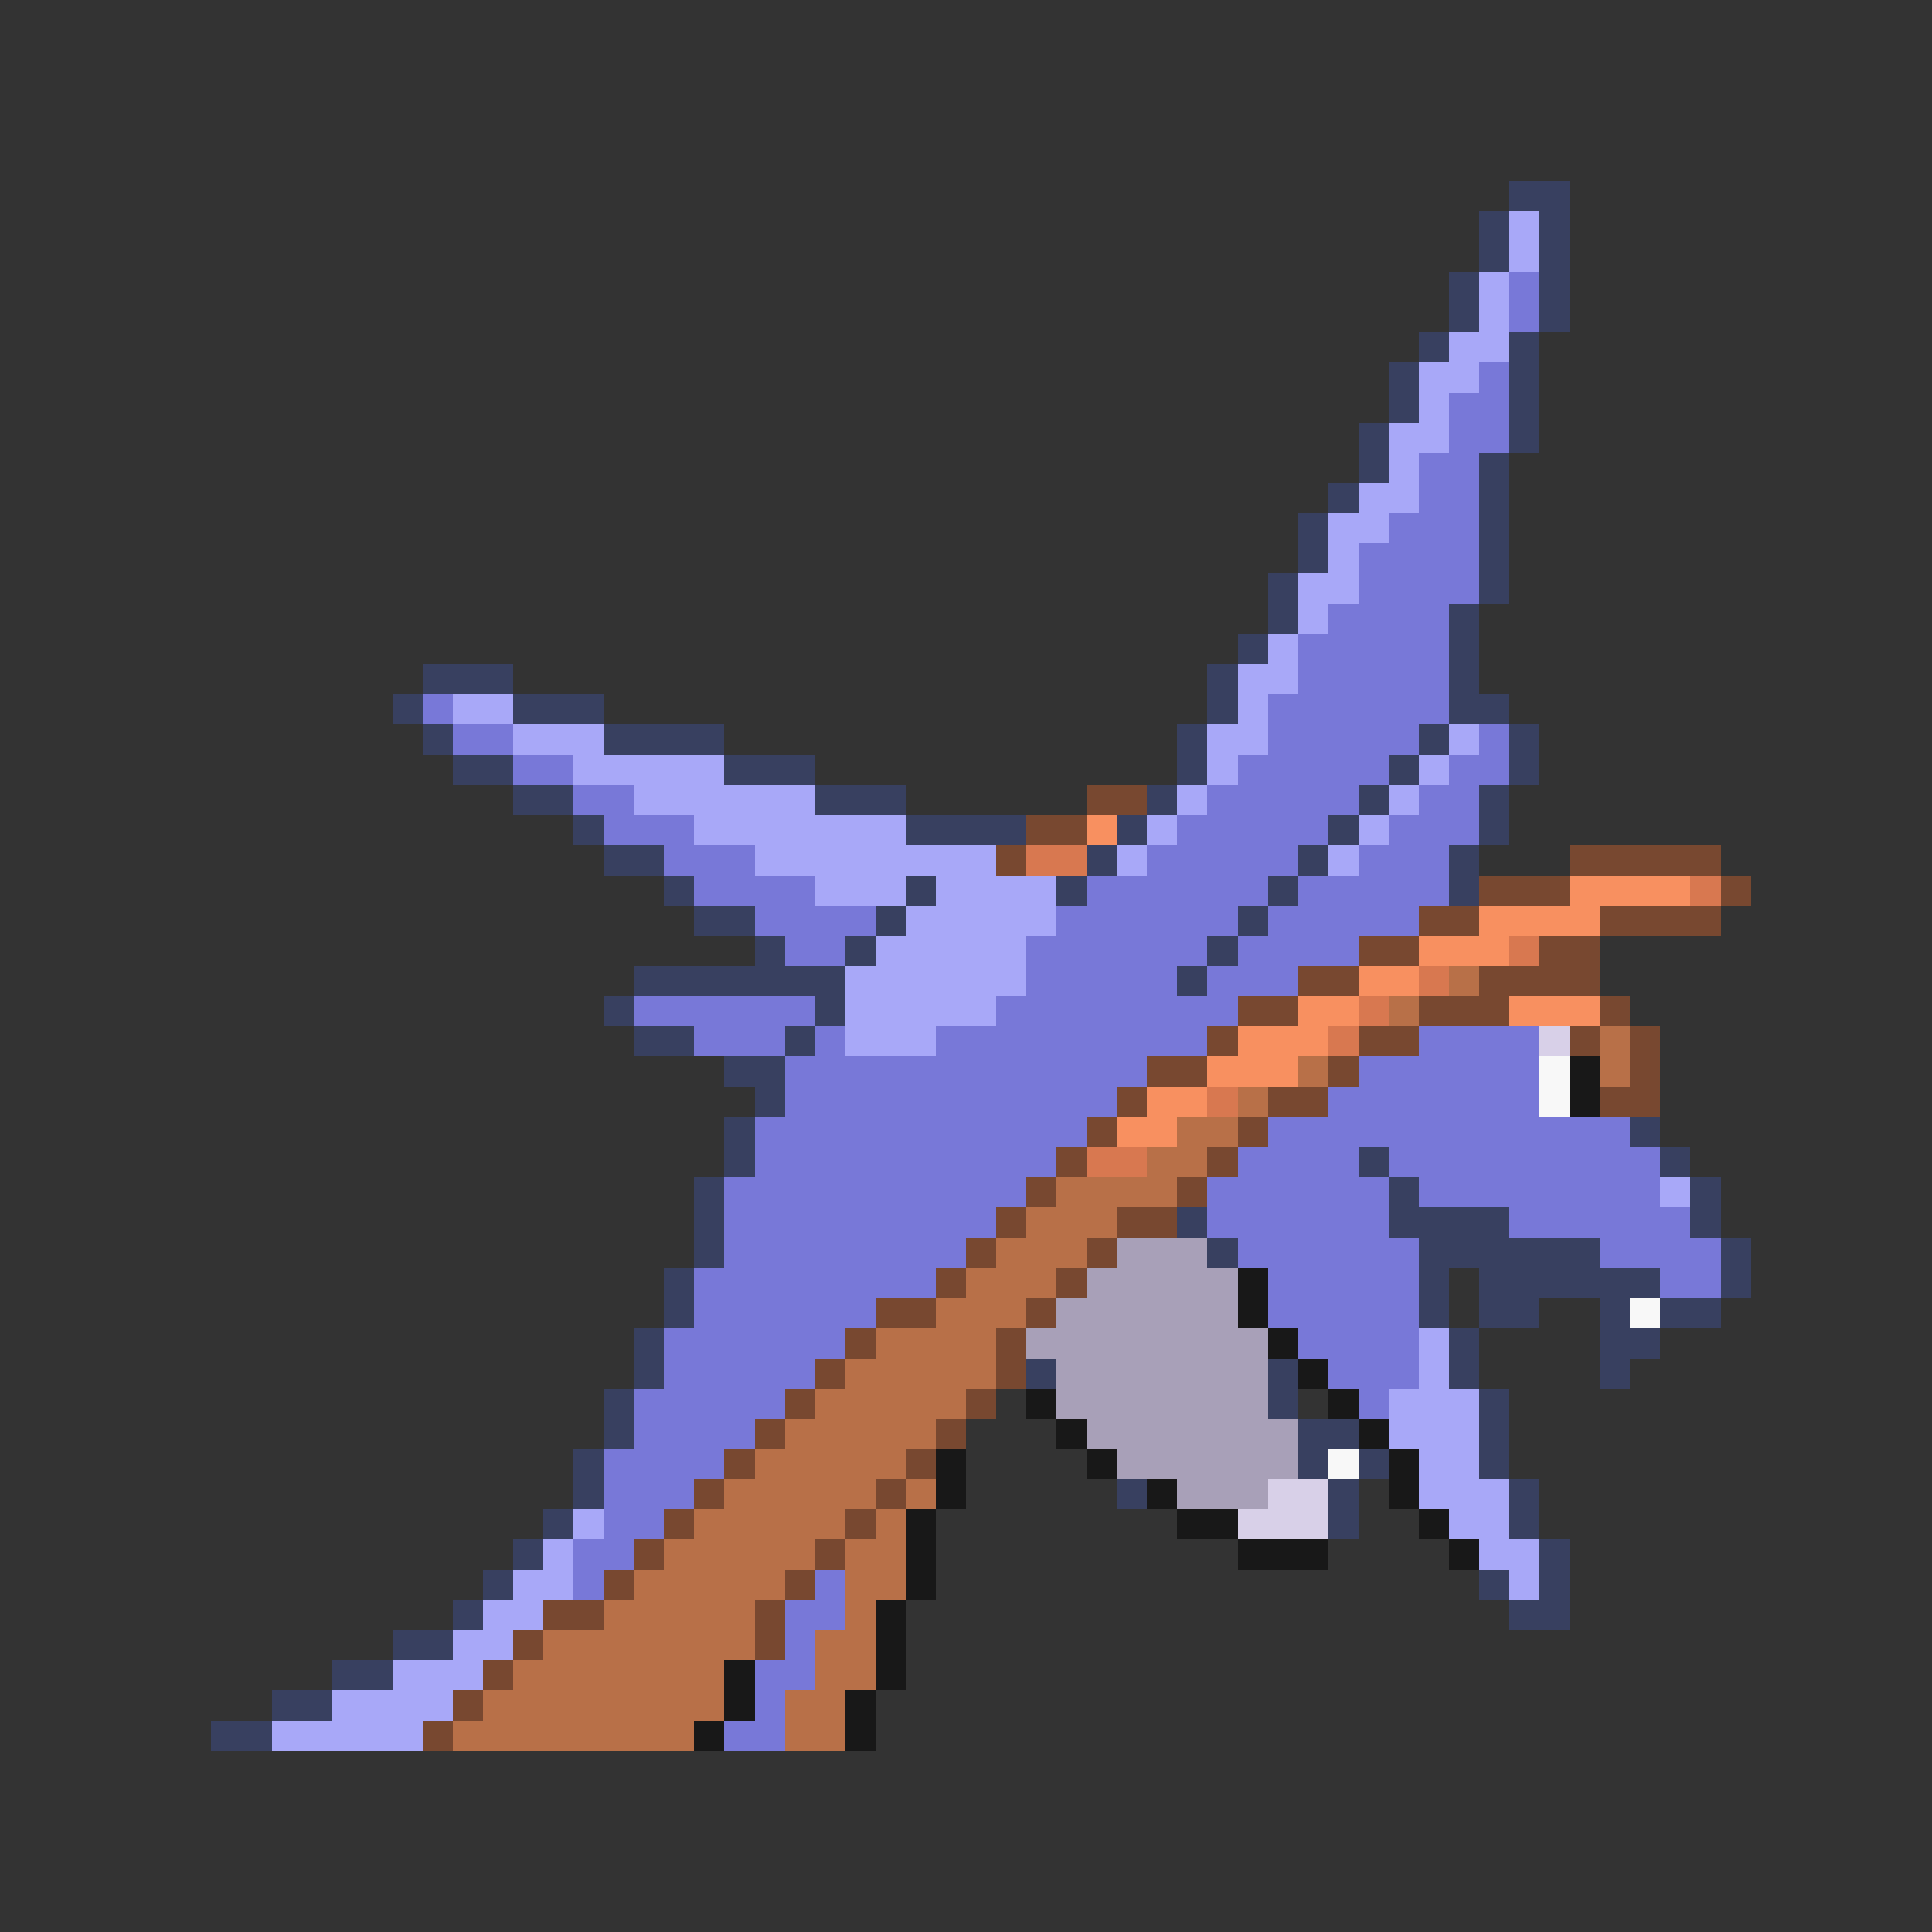 <svg xmlns="http://www.w3.org/2000/svg" viewBox="0 -0.5 64 64" shape-rendering="crispEdges">
<rect x="0" y="-0.5" width="64" height="64" fill="#333333" stroke="none"/>
<path stroke="#384060" d="M50 6h2M49 7h1M51 7h1M49 8h1M51 8h1M48 9h1M51 9h1M48 10h1M51 10h1M47 11h1M50 11h1M46 12h1M50 12h1M46 13h1M50 13h1M45 14h1M50 14h1M45 15h1M49 15h1M44 16h1M49 16h1M43 17h1M49 17h1M43 18h1M49 18h1M42 19h1M49 19h1M42 20h1M48 20h1M41 21h1M48 21h1M14 22h3M40 22h1M48 22h1M13 23h1M17 23h3M40 23h1M48 23h2M14 24h1M20 24h4M39 24h1M47 24h1M50 24h1M15 25h2M24 25h3M39 25h1M46 25h1M50 25h1M17 26h2M27 26h3M38 26h1M45 26h1M49 26h1M19 27h1M30 27h4M37 27h1M44 27h1M49 27h1M20 28h2M36 28h1M43 28h1M48 28h1M22 29h1M30 29h1M35 29h1M42 29h1M48 29h1M23 30h2M29 30h1M41 30h1M25 31h1M28 31h1M40 31h1M21 32h7M39 32h1M20 33h1M27 33h1M21 34h2M26 34h1M24 35h2M25 36h1M24 37h1M54 37h1M24 38h1M45 38h1M55 38h1M23 39h1M46 39h1M56 39h1M23 40h1M39 40h1M46 40h4M56 40h1M23 41h1M40 41h1M47 41h6M57 41h1M22 42h1M47 42h1M49 42h6M57 42h1M22 43h1M47 43h1M49 43h2M53 43h1M55 43h2M21 44h1M48 44h1M53 44h2M21 45h1M34 45h1M42 45h1M48 45h1M53 45h1M20 46h1M42 46h1M49 46h1M20 47h1M43 47h2M49 47h1M19 48h1M43 48h1M45 48h1M49 48h1M19 49h1M37 49h1M44 49h1M50 49h1M18 50h1M44 50h1M50 50h1M17 51h1M51 51h1M16 52h1M49 52h1M51 52h1M15 53h1M50 53h2M13 54h2M11 55h2M9 56h2M7 57h2" />
<path stroke="#a8a8f8" d="M50 7h1M50 8h1M49 9h1M49 10h1M48 11h2M47 12h2M47 13h1M46 14h2M46 15h1M45 16h2M44 17h2M44 18h1M43 19h2M43 20h1M42 21h1M41 22h2M15 23h2M41 23h1M17 24h3M40 24h2M48 24h1M19 25h5M40 25h1M47 25h1M21 26h6M39 26h1M46 26h1M23 27h7M38 27h1M45 27h1M25 28h8M37 28h1M44 28h1M27 29h3M31 29h4M30 30h5M29 31h5M28 32h6M28 33h5M28 34h3M55 39h1M47 44h1M47 45h1M46 46h3M46 47h3M47 48h2M47 49h3M19 50h1M48 50h2M18 51h1M49 51h2M17 52h2M50 52h1M16 53h2M15 54h2M13 55h3M11 56h4M9 57h5" />
<path stroke="#7878d8" d="M50 9h1M50 10h1M49 12h1M48 13h2M48 14h2M47 15h2M47 16h2M46 17h3M45 18h4M45 19h4M44 20h4M43 21h5M43 22h5M14 23h1M42 23h6M15 24h2M42 24h5M49 24h1M17 25h2M41 25h5M48 25h2M19 26h2M40 26h5M47 26h2M20 27h3M39 27h5M46 27h3M22 28h3M38 28h5M45 28h3M23 29h4M36 29h6M43 29h5M25 30h4M35 30h6M42 30h5M26 31h2M34 31h6M41 31h4M34 32h5M40 32h3M21 33h6M33 33h8M23 34h3M27 34h1M31 34h9M47 34h4M26 35h12M45 35h6M26 36h11M44 36h7M25 37h11M42 37h12M25 38h10M41 38h4M46 38h9M24 39h10M40 39h6M47 39h8M24 40h9M40 40h6M50 40h6M24 41h8M41 41h6M53 41h4M23 42h8M42 42h5M55 42h2M23 43h6M42 43h5M22 44h6M43 44h4M22 45h5M44 45h3M21 46h5M45 46h1M21 47h4M20 48h4M20 49h3M20 50h2M19 51h2M19 52h1M27 52h1M26 53h2M26 54h1M25 55h2M25 56h1M24 57h2" />
<path stroke="#784830" d="M36 26h2M34 27h2M33 28h1M52 28h5M49 29h3M57 29h1M47 30h2M53 30h4M45 31h2M51 31h2M43 32h2M49 32h4M41 33h2M47 33h3M53 33h1M40 34h1M45 34h2M52 34h1M54 34h1M38 35h2M44 35h1M54 35h1M37 36h1M42 36h2M53 36h2M36 37h1M41 37h1M35 38h1M40 38h1M34 39h1M39 39h1M33 40h1M37 40h2M32 41h1M36 41h1M31 42h1M35 42h1M29 43h2M34 43h1M28 44h1M33 44h1M27 45h1M33 45h1M26 46h1M32 46h1M25 47h1M31 47h1M24 48h1M30 48h1M23 49h1M29 49h1M22 50h1M28 50h1M21 51h1M27 51h1M20 52h1M26 52h1M18 53h2M25 53h1M17 54h1M25 54h1M16 55h1M15 56h1M14 57h1" />
<path stroke="#f89060" d="M36 27h1M52 29h4M49 30h4M47 31h3M45 32h2M43 33h2M50 33h3M41 34h3M40 35h3M38 36h2M37 37h2" />
<path stroke="#d87850" d="M34 28h2M56 29h1M50 31h1M47 32h1M45 33h1M44 34h1M40 36h1M36 38h2" />
<path stroke="#b87048" d="M48 32h1M46 33h1M53 34h1M43 35h1M53 35h1M41 36h1M39 37h2M38 38h2M35 39h4M34 40h3M33 41h3M32 42h3M31 43h3M29 44h4M28 45h5M27 46h5M26 47h5M25 48h5M24 49h5M30 49h1M23 50h5M29 50h1M22 51h5M28 51h2M21 52h5M28 52h2M20 53h5M28 53h1M18 54h7M27 54h2M17 55h7M27 55h2M16 56h8M26 56h2M15 57h8M26 57h2" />
<path stroke="#d8d0e8" d="M51 34h1M42 49h2M41 50h3" />
<path stroke="#f8f8f8" d="M51 35h1M51 36h1M54 43h1M44 48h1" />
<path stroke="#181818" d="M52 35h1M52 36h1M41 42h1M41 43h1M42 44h1M43 45h1M34 46h1M44 46h1M35 47h1M45 47h1M31 48h1M36 48h1M46 48h1M31 49h1M38 49h1M46 49h1M30 50h1M39 50h2M47 50h1M30 51h1M41 51h3M48 51h1M30 52h1M29 53h1M29 54h1M24 55h1M29 55h1M24 56h1M28 56h1M23 57h1M28 57h1" />
<path stroke="#a8a0b8" d="M37 41h3M36 42h5M35 43h6M34 44h8M35 45h7M35 46h7M36 47h7M37 48h6M39 49h3" />
</svg>
